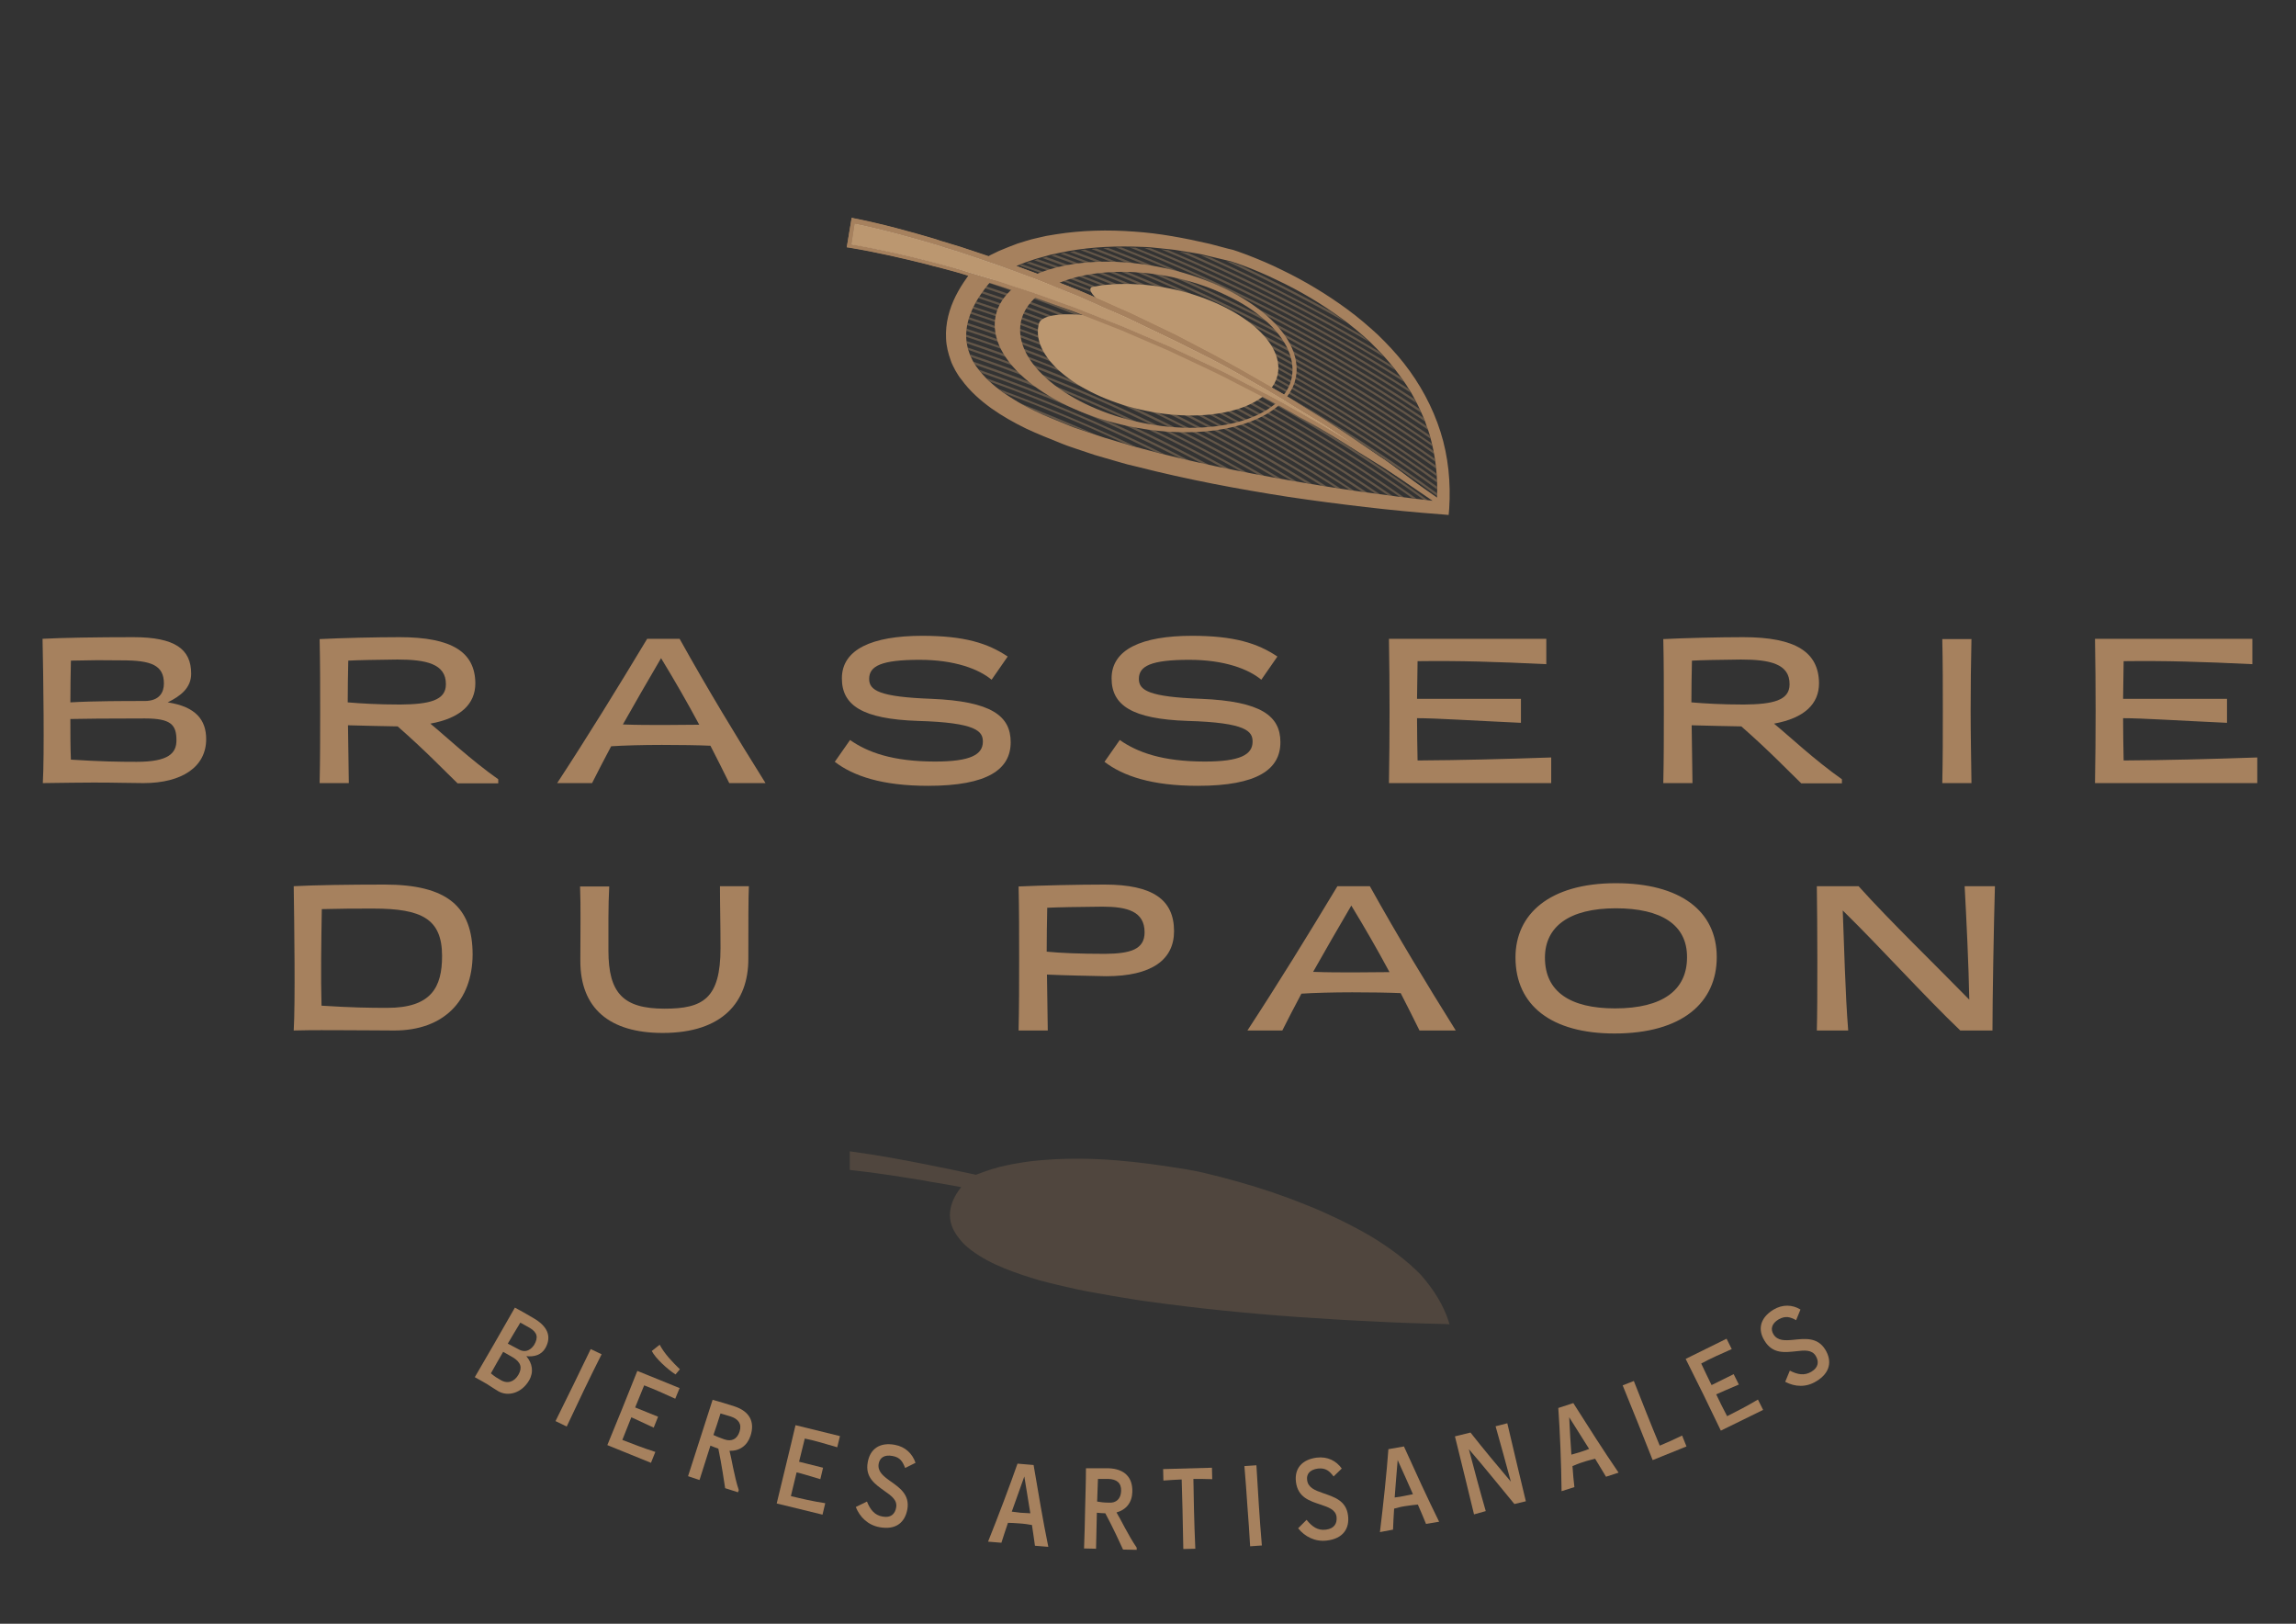 <?xml version="1.0" encoding="utf-8"?>
<!-- Generator: Adobe Illustrator 25.1.0, SVG Export Plug-In . SVG Version: 6.00 Build 0)  -->
<svg version="1.1" xmlns="http://www.w3.org/2000/svg" xmlns:xlink="http://www.w3.org/1999/xlink" x="0px" y="0px"
	 viewBox="0 0 841.9 595.3" style="enable-background:new 0 0 841.9 595.3;" xml:space="preserve">
<rect x="0" y="0" width="841.9" height="595.3" fill="#333333" stroke="none"/>
<style type="text/css">
	.st0{display:none;}
	.st1{fill:#A6815E;}
	.st2{fill:#BB9770;}
	.st3{opacity:0.353;fill:#BB9770;}
	.st4{fill:#FFEACE;}
	.st5{opacity:0.251;}
</style>
<g id="Marges" class="st0">
</g>
<g id="Bières_artisanales">
	<g>
		<path class="st1" d="M188.8,479.4c1.9,1,4.2,2.3,6.9,3.9c5,2.9,6.7,6.6,4.3,10.9c-1.5,2.6-4.1,3.3-7,3c2.2,2.6,2.8,5.8,1,8.9
			c-2.7,4.6-7.6,6-11.2,4c-1.2-0.7-2.4-1.5-4.1-2.6c-1.3-0.8-2.8-1.6-4.6-2.6C177,500,185,486.1,188.8,479.4z M190.1,504
			c1.5-2.6,0.9-4.6-2.1-6.4c-1.2-0.7-2.5-1.4-3.5-2c-1.7,2.9-3.2,5.6-4.5,7.9c1.7,1.4,2.1,1.6,3.5,2.4
			C186.1,507.5,188.6,506.6,190.1,504z M190.8,484.9c-1.5,2.5-3.1,5.1-4.6,7.7c1.3,0.7,2.9,1.5,3.8,2c3,1.8,5-0.2,5.9-1.6
			c1.5-2.6,1.2-4.5-1.7-6.2C192.7,486,192,485.6,190.8,484.9z"/>
		<path class="st1" d="M203.7,521c2.2-4.4,4.3-8.8,6.5-13.2c2.1-4.4,4.3-8.8,6.4-13.2l4,1.9c-2.2,4.4-4.4,8.8-6.5,13.2
			c-2.1,4.4-4.2,8.8-6.3,13.3L203.7,521z"/>
		<path class="st1" d="M233.7,502.6l15.5,6.3l-1.6,3.9c-4.4-2-7.7-3.5-11.4-4.9c-1.1,2.7-2.2,5.4-3.3,8.1l8.4,3.4l-1.6,4
			c-3.9-1.8-6.5-3-8.2-3.8c-1.1,2.8-2.2,5.5-3.3,8.3c3.9,1.5,7.7,3,12.1,4.4l-1.6,4l-16-6.5C226.4,520.8,230.1,511.7,233.7,502.6z
			 M239,495.3l2.9-2.3c1.7,3.3,4.9,6.6,7.4,9l-1.6,1.9C244.6,501.9,240.3,497.9,239,495.3z"/>
		<path class="st1" d="M263.4,531.1c-0.8-0.3-2-0.7-2.9-1.1c-1.4,4.2-2.6,8.4-4,12.6l-4.2-1.4c1.5-4.7,3-9.3,4.5-14
			c1.5-4.7,3-9.4,4.5-14c2.2,0.6,5.6,1.6,8,2.4c5.5,1.8,7.6,5.6,5.9,10.8c-1.2,3.6-4,5.6-7.7,5.5c0.7,2.5,1.7,9.3,3.4,14.4l-0.3,0.8
			l-4.7-1.5C265.4,542.6,264.7,537.3,263.4,531.1z M271.2,524.8c0.9-2.8-0.5-4.6-3.3-5.5c-1.6-0.5-2.7-0.8-3.7-1.1
			c-0.8,2.6-1.7,5.3-2.6,7.9c1,0.5,2.3,1,4,1.6C268.2,528.6,270.3,527.7,271.2,524.8z"/>
		<path class="st1" d="M291.7,522.5l16.3,4l-1,4.1c-4.7-1.4-8.1-2.4-11.9-3.2c-0.7,2.8-1.4,5.6-2.1,8.5l8.8,2.2l-1,4.2
			c-4.1-1.2-6.8-2.1-8.7-2.5c-0.7,2.9-1.4,5.8-2.1,8.7c4.1,1,8,1.9,12.6,2.6l-1,4.2l-16.8-4.1C287.1,541.5,289.5,532,291.7,522.5z"
			/>
		<path class="st1" d="M317.9,550.5c1.2,3,2.8,5,5.7,5.5c3.1,0.6,4.6-1,5-3.3c0.5-2.7-1.7-4.3-4.3-6.1c-3.3-2.4-7.2-4.9-6.1-10.6
			c0.9-4.9,4.5-7.3,9.9-6.3c3.9,0.7,6.5,3.3,7.6,6.6l-3.8,1.9c-0.9-2.3-1.8-3.9-4.6-4.4c-3.1-0.6-4.7,0.7-5.1,2.8
			c-0.5,2.8,1.6,4.5,4.1,6.3c3.4,2.4,7.4,5,6.4,10.5c-0.9,4.8-4.2,7.6-10.2,6.5c-4.3-0.8-7.2-3.7-8.7-7.4L317.9,550.5z"/>
		<path class="st1" d="M379,537.1c1.8,10.5,3.4,20.3,5.4,30l-4.9-0.4c-0.4-2.6-0.7-5.2-1.1-7.6c-1.1-0.2-2.9-0.5-4.8-0.6
			c-1.4-0.1-2.9-0.2-4-0.2c-0.9,2.6-1.7,5.1-2.4,7.3l-4.9-0.4c3.7-9.2,8-20.6,10.8-28.6L379,537.1z M377.8,554.8
			c-0.7-4.4-1.4-8.8-2.2-13.5c-1.6,4.5-3.2,8.9-4.6,12.9c1.1,0.1,2.2,0.3,3.2,0.4C375.4,554.7,376.6,554.7,377.8,554.8z"/>
		<path class="st1" d="M405.3,554.8c-0.9,0-2.1-0.1-3.1-0.2c-0.1,4.4-0.2,8.8-0.3,13.2l-4.4-0.1c0.2-4.9,0.3-9.8,0.4-14.7
			c0.1-4.9,0.3-9.8,0.3-14.7c2.3,0,5.9,0,8.3,0c5.8,0.2,8.9,3.3,8.7,8.7c-0.1,3.8-2.2,6.5-5.8,7.5c1.4,2.2,4.3,8.4,7.4,12.9l0,0.8
			l-5-0.1C410.5,565.3,408.3,560.4,405.3,554.8z M411.1,546.6c0.1-3-1.7-4.3-4.7-4.4c-1.6,0-2.9,0-3.8,0c-0.1,2.8-0.2,5.5-0.3,8.3
			c1.1,0.2,2.5,0.4,4.3,0.4C409.2,551.1,411,549.6,411.1,546.6z"/>
		<path class="st1" d="M438.3,567.8l-4.4,0.1c-0.1-4.9-0.2-9.8-0.3-14.7c-0.1-3.6-0.2-7.2-0.3-10.8c-2.1,0.1-4.1,0.2-6.7,0.4
			l-0.1-4.2l17.9-0.5l0.1,4.2c-2.7-0.1-4.7-0.1-6.9-0.1c0.1,3.6,0.1,7.2,0.2,10.8C437.9,558.1,438.1,562.9,438.3,567.8z"/>
		<path class="st1" d="M458.4,566.9c-0.3-4.9-0.6-9.8-1-14.7c-0.3-4.9-0.7-9.8-1.1-14.7l4.4-0.3c0.3,4.9,0.6,9.8,0.9,14.7
			s0.7,9.8,1.1,14.7L458.4,566.9z"/>
		<path class="st1" d="M479.1,557.2c2,2.5,4.1,4,7.1,3.6c3.1-0.4,4.1-2.3,3.9-4.6c-0.3-2.7-2.9-3.6-5.9-4.6c-3.9-1.3-8.3-2.6-9-8.3
			c-0.6-4.9,2.2-8.2,7.6-8.9c4-0.5,7.2,1.2,9.2,4l-3,2.9c-1.5-2-2.9-3.2-5.7-2.9c-3.1,0.4-4.3,2.1-4,4.2c0.3,2.8,2.9,3.8,5.8,4.8
			c3.9,1.4,8.5,2.6,9.2,8.2c0.6,4.8-1.8,8.5-7.8,9.2c-4.3,0.5-8-1.4-10.5-4.5L479.1,557.2z"/>
		<path class="st1" d="M514.8,530.3c4.4,9.7,8.5,18.7,12.9,27.6l-4.8,0.8c-1-2.5-2-4.8-3-7.1c-1.1,0.1-2.9,0.3-4.8,0.6
			c-1.4,0.2-2.8,0.6-3.9,0.9c-0.2,2.8-0.3,5.3-0.4,7.7l-4.8,0.9c1.2-9.9,2.5-21.9,3.1-30.4L514.8,530.3z M518.1,547.8
			c-1.8-4.1-3.6-8.1-5.6-12.5c-0.4,4.8-0.8,9.4-1.1,13.7c1.1-0.1,2.2-0.3,3.2-0.5C515.8,548.3,517,548,518.1,547.8z"/>
		<path class="st1" d="M540.5,555.2c-1.3-5.5-5.3-21.7-7-28.6l5.7-1.4c4.7,6,10,12.3,14.8,18c-1.7-6.4-4.1-15-5.6-20.3l4.3-1.1
			c1.7,7.4,5.3,22.3,6.8,28.6l-4.2,1c-5-6-11.3-13.9-16.7-20.1c1.7,6.5,4.2,15.8,6.2,22.7L540.5,555.2z"/>
		<path class="st1" d="M576.9,514.4c5.7,9,11,17.3,16.6,25.5l-4.6,1.5c-1.4-2.3-2.7-4.5-4-6.6c-1.1,0.3-2.9,0.7-4.6,1.3
			c-1.4,0.4-2.7,1-3.7,1.4c0.2,2.8,0.4,5.3,0.7,7.7l-4.7,1.5c-0.1-9.9-0.6-22.1-1.2-30.5L576.9,514.4z M582.7,531.2
			c-2.4-3.8-4.7-7.5-7.3-11.6c0.2,4.8,0.5,9.4,0.8,13.7c1.1-0.3,2.1-0.6,3.1-0.9C580.4,532.1,581.6,531.6,582.7,531.2z"/>
		<path class="st1" d="M595,507.9l4.1-1.6c3.1,7.9,6.2,15.8,9.5,23.7c2.7-1.1,5.3-2.3,8.2-3.7l1.6,4l-12.4,5
			C602.4,526.1,598.7,517,595,507.9z"/>
		<path class="st1" d="M618.1,498.2l15-7.4l1.9,3.8c-4.5,2-7.7,3.4-11.2,5.3c1.2,2.6,2.5,5.2,3.8,7.9l8.1-4l1.9,3.8
			c-3.9,1.7-6.6,2.8-8.3,3.6c1.3,2.7,2.6,5.4,4,8c3.8-1.9,7.3-3.7,11.3-6.1l1.9,3.8l-15.5,7.6C626.8,515.7,622.5,506.9,618.1,498.2z
			"/>
		<path class="st1" d="M656.3,502.5c2.9,1.5,5.4,1.9,7.9,0.4c2.7-1.6,2.8-3.8,1.6-5.8c-1.4-2.3-4.1-2.1-7.2-1.7
			c-4.1,0.4-8.6,1.1-11.6-3.9c-2.6-4.2-1.5-8.4,3.2-11.3c3.4-2.1,7.1-1.9,10-0.1l-1.6,3.9c-2.2-1.2-3.9-1.7-6.4-0.3
			c-2.7,1.6-3,3.7-1.9,5.5c1.5,2.4,4.2,2.3,7.3,2c4.1-0.4,8.8-1.1,11.7,3.6c2.5,4.1,1.9,8.5-3.3,11.6c-3.7,2.3-7.8,2.1-11.4,0.2
			L656.3,502.5z"/>
	</g>
</g>
<g id="Nom">
	<g>
		<path class="st1" d="M15.6,234.2c7.2-0.4,20.2-0.6,33.3-0.6c15.3,0,21.2,4.4,21.2,13.4c0,5.2-3.9,8.2-8.6,10.5
			c10.4,1.6,14.1,6.5,14.1,13.5c0,10.1-8.8,16.1-23,16.1c-5,0-9.8-0.2-18.2-0.2c-4.6,0-10.7,0.1-18.7,0.2
			C16.3,276.9,15.9,248.1,15.6,234.2z M26,242.2c-0.1,5-0.2,10.2-0.2,15.3c8.6-0.5,20.1-0.5,27.2-0.5c5.6,0,7.1-3.3,7.1-6.4
			c0-6.7-4.6-8.5-15.2-8.5C37,242,34.4,242,26,242.2z M64.7,271.4c0-5.7-2-8-11.6-8c-15.4,0-21.6,0.1-27.3,0.2
			c0,5.3,0,10.4,0.2,14.9c11.1,0.7,17.4,0.8,24.1,0.8C61.9,279.3,64.7,276.1,64.7,271.4z"/>
		<path class="st1" d="M127.6,265.9c0.1,7.1,0.2,14.1,0.3,21.2h-10.7c0.2-8.8,0.2-17.6,0.2-26.4c0-8.8,0-17.7-0.2-26.4h0.1
			c7.7-0.4,20.6-0.7,29.2-0.7c19.3,0,27.7,5.5,27.8,16.9c0,7.6-5.4,12.8-16.5,14.8c5.5,4.5,14.7,13.2,24.9,20.4v1.5h-14.9
			c-4.9-4.7-11.5-11.7-22-20.9h-0.5C141.5,266.2,132.9,266.1,127.6,265.9z M163.5,250.9c0.1-7.6-7.4-9.1-17.8-9.1
			c-8.5,0.1-14,0.2-18,0.4c-0.1,5.1-0.2,10.3-0.2,15.3c4.7,0.4,11,0.8,19.3,0.8C157.4,258.2,163.5,256.8,163.5,250.9z"/>
		<path class="st1" d="M249.2,234.2c10.3,18.5,20.8,35.8,31.5,52.9h-13.3c-2.3-4.7-4.6-9.2-6.9-13.7c-4.4-0.2-11-0.3-17.8-0.3
			c-7,0-14.1,0.2-18.6,0.5c-2.6,4.8-4.9,9.4-7,13.5h-12.8c11.2-17.1,22.1-34.8,33-52.9H249.2z M256.4,265.7c-4.4-8.2-9-16.2-14-24.4
			c-5,8.5-9.7,16.7-14,24.3c5.1,0.2,10.1,0.2,15.1,0.2C247.8,265.8,252.1,265.7,256.4,265.7z"/>
		<path class="st1" d="M311.7,271.3c6.4,4.5,15.6,7.9,31.2,7.9c12.9,0,17.5-2.5,17.5-7.3c0-3.7-2.1-7-23.9-7.6
			c-20.3-0.7-27.8-5.7-27.8-15.6c0-10.6,11-15.6,29.5-15.6c15.4,0,24,2.7,31.3,7.6l-5.9,8.5c-4.7-3.9-13.5-7.3-26.4-7.3
			c-14.1,0-18.5,2.3-18.5,7c0,4.2,3.7,6.6,22.8,7.3c22.1,0.9,29.1,6.3,29.1,15.9c0,9.9-8.3,16-30.3,16c-16.9,0-27.4-3.6-34.2-8.8
			L311.7,271.3z"/>
		<path class="st1" d="M410.6,271.3c6.4,4.5,15.6,7.9,31.2,7.9c12.9,0,17.5-2.5,17.5-7.3c0-3.7-2.1-7-23.9-7.6
			c-20.3-0.7-27.8-5.7-27.8-15.6c0-10.6,11-15.6,29.5-15.6c15.4,0,24,2.7,31.3,7.6l-5.9,8.5c-4.7-3.9-13.5-7.3-26.4-7.3
			c-14.1,0-18.5,2.3-18.5,7c0,4.2,3.7,6.6,22.8,7.3c22.1,0.9,29.1,6.3,29.1,15.9c0,9.9-8.3,16-30.3,16c-16.9,0-27.4-3.6-34.2-8.8
			L410.6,271.3z"/>
		<path class="st1" d="M509.3,234.2H567v9.3c-18.5-0.9-32-1.3-47.2-1.1c-0.1,4.6-0.1,9.1-0.2,13.8h38.1v8.8
			c-17.4-0.8-31.1-1.7-38.1-1.7c0,5.1,0.1,10.4,0.2,15.5c16.1-0.1,31.3-0.5,49-1.1v9.4h-59.5C509.6,269.5,509.6,251.8,509.3,234.2z"
			/>
		<path class="st1" d="M620.3,265.9c0.1,7.1,0.2,14.1,0.3,21.2h-10.7c0.2-8.8,0.2-17.6,0.2-26.4c0-8.8,0-17.7-0.2-26.4h0.1
			c7.7-0.4,20.6-0.7,29.2-0.7c19.3,0,27.7,5.5,27.8,16.9c0,7.6-5.4,12.8-16.5,14.8c5.5,4.5,14.7,13.2,24.9,20.4v1.5h-14.9
			c-4.9-4.7-11.5-11.7-22-20.9h-0.5C634.3,266.2,625.6,266.1,620.3,265.9z M656.2,250.9c0.1-7.6-7.4-9.1-17.8-9.1
			c-8.5,0.1-14,0.2-18,0.4c-0.1,5.1-0.2,10.3-0.2,15.3c4.7,0.4,11,0.8,19.3,0.8C650.1,258.2,656.2,256.8,656.2,250.9z"/>
		<path class="st1" d="M712.2,287.1c0.2-8.8,0.2-17.6,0.2-26.4c0-8.8,0-17.7-0.2-26.4h10.7c-0.2,8.8-0.3,17.6-0.3,26.4
			c0,8.8,0.2,17.6,0.3,26.4H712.2z"/>
		<path class="st1" d="M768.2,234.2h57.7v9.3c-18.5-0.9-32-1.3-47.2-1.1c-0.1,4.6-0.1,9.1-0.2,13.8h38.1v8.8
			c-17.4-0.8-31.1-1.7-38.1-1.7c0,5.1,0.1,10.4,0.2,15.5c16.1-0.1,31.3-0.5,49-1.1v9.4h-59.5C768.5,269.5,768.5,251.8,768.2,234.2z"
			/>
		<path class="st1" d="M144.6,377.8c-4.6,0-10.3-0.1-18.1-0.1c-5.3,0-11.4-0.1-18.8,0.1c0.6-10.2,0.2-39,0-52.9
			c7.2-0.4,20.2-0.6,33.3-0.6c23,0,32.3,8.1,32.3,25.7C173.2,366.9,162.7,377.8,144.6,377.8z M136.9,333.1c-7.9,0-10.5,0-18.9,0.2
			c-0.2,12.1-0.4,25.2-0.1,35.4c11.1,0.7,17.4,0.8,24.1,0.8c16.2,0,20.1-7.6,20.1-19C162.1,336.9,154.7,333.1,136.9,333.1z"/>
		<path class="st1" d="M223.4,324.9c-0.4,7.1-0.3,16-0.3,23.6c0,15.6,5.4,21.3,20.6,21.3c14,0,20.5-3.6,20.5-22.2
			c0-8.8-0.2-15.1-0.2-22.7h10.6c-0.2,4.5-0.2,12.9-0.2,26.7c0,15.7-9.4,27.1-31.4,27.1c-19.5,0-30.2-9-30.2-26.4
			c0-12.5,0.2-19.2-0.1-27.3H223.4z"/>
		<path class="st1" d="M383.9,357.3c0.1,6.8,0.2,13.6,0.3,20.5h-10.7c0.2-8.8,0.2-17.6,0.2-26.4c0-8.8,0-17.7-0.2-26.4
			c8.3-0.4,22.2-0.7,31.5-0.7c17.8,0,25.5,5.6,25.5,17.1c0,10.4-8.1,16.5-24.9,16.5C400.9,357.8,390.2,357.6,383.9,357.3z
			 M419.7,341.8c0-7.7-6.4-9.4-15.5-9.4c-9.6,0.1-15.7,0.2-20.2,0.4c-0.1,5.4-0.2,10.7-0.2,16.1c5.2,0.5,12.2,0.8,21.5,0.8
			C414.5,349.6,419.7,348.1,419.7,341.8z"/>
		<path class="st1" d="M502.3,324.9c10.3,18.5,20.8,35.8,31.5,52.9h-13.3c-2.3-4.7-4.6-9.2-6.9-13.7c-4.4-0.2-11-0.3-17.8-0.3
			c-7,0-14.1,0.2-18.6,0.5c-2.6,4.8-4.9,9.4-7,13.5h-12.8c11.2-17.1,22.1-34.8,33-52.9H502.3z M509.5,356.4c-4.4-8.2-9-16.2-14-24.4
			c-5,8.5-9.7,16.7-14,24.3c5.1,0.2,10.1,0.2,15.1,0.2C500.8,356.5,505.1,356.4,509.5,356.4z"/>
		<path class="st1" d="M592,378.9c-23,0-36.3-10.2-36.3-27.9c0-15.8,12.4-27.2,36.8-27.2c23.5,0,37,10.1,37,27.1
			C629.5,367.5,616.9,378.9,592,378.9z M592.5,333c-17.2,0-26,6.8-26,18.1c0,12.5,9.3,18.6,25.7,18.6c17.6,0,26.4-6.8,26.4-18.7
			C618.7,339,609.1,333,592.5,333z"/>
		<path class="st1" d="M666.2,377.8c0.3-10.1,0.2-40.2,0-52.9h15.3c11.8,13.1,28.2,28.9,40.6,41.6c-0.2-12.2-1.1-30.5-1.7-41.6h11.1
			c-0.4,13.7-0.9,41.3-0.9,52.9h-11.8c-13.1-12.5-29.3-30.5-43.1-44c0.5,12.2,0.9,30.5,2,44H666.2z"/>
	</g>
</g>
<g id="Plume_et_ombre">
	<g>
		<g>
			<path class="st2" d="M367.4,100.2c-0.3,0.1-0.5,0.3-0.8,0.4l-0.2,0.1c40.6,13.7,99.3,38.8,159.7,83c0.2,0,0.4,0,0.6,0.1
				c0-0.2,0-0.4,0-0.5C466.6,139.1,408.1,113.9,367.4,100.2L367.4,100.2z"/>
			<path class="st3" d="M369.7,99l-0.2,0.1c-0.3,0.1-0.5,0.2-0.8,0.4c40.4,13.7,98.4,38.7,158.2,82.3c0-0.3,0-0.6,0-1
				C467.6,137.6,410.1,112.8,369.7,99L369.7,99z"/>
			<path class="st3" d="M372.2,97.9c-0.4,0.1-0.7,0.3-1.1,0.5c40.1,13.7,97.1,38.3,155.8,81c0-0.3,0-0.6,0-1
				C468.7,136.2,412.2,111.7,372.2,97.9L372.2,97.9z"/>
			<path class="st3" d="M374.8,96.9l-1.1,0.4c39.7,13.6,95.6,38,153.2,79.6c0-0.3,0-0.7,0-1C469.8,134.8,414.4,110.6,374.8,96.9
				L374.8,96.9z"/>
			<path class="st3" d="M377.6,96c-0.4,0.1-0.8,0.3-1.3,0.4c39.3,13.6,93.9,37.5,150.4,78.1c0-0.3,0-0.7-0.1-1
				C470.8,133.4,416.8,109.6,377.6,96L377.6,96z"/>
			<path class="st3" d="M380.5,95c-0.4,0.1-0.8,0.3-1.3,0.4c38.8,13.5,92.1,37,147.4,76.4c0-0.4-0.1-0.7-0.1-1.1
				C471.8,132,419.1,108.6,380.5,95L380.5,95z"/>
			<path class="st3" d="M383.6,94.2l-1.4,0.4c38.2,13.5,90.2,36.5,144,74.6c0-0.4-0.1-0.7-0.2-1.1
				C472.9,130.6,421.7,107.7,383.6,94.2L383.6,94.2z"/>
			<path class="st3" d="M386.9,93.4l-1.5,0.3c37.7,13.4,88,36,140.4,72.7c-0.1-0.4-0.1-0.7-0.2-1.1
				C474,129.2,424.3,106.8,386.9,93.4L386.9,93.4z"/>
			<path class="st3" d="M390.3,92.7c-0.5,0.1-1,0.2-1.5,0.3c36.9,13.3,85.7,35.4,136.4,70.6c-0.1-0.4-0.2-0.8-0.3-1.1
				C475,127.8,427,106,390.3,92.7L390.3,92.7z"/>
			<path class="st3" d="M393.9,92.1c-0.5,0.1-1,0.2-1.6,0.3c36.2,13.2,83.2,34.6,132.2,68.4c-0.1-0.4-0.2-0.8-0.3-1.2
				C476,126.4,429.8,105.3,393.9,92.1L393.9,92.1z"/>
			<path class="st3" d="M397.8,91.5c-0.5,0.1-1.1,0.1-1.6,0.2c35.2,13.1,80.4,33.8,127.5,65.9c-0.2-0.4-0.3-0.8-0.5-1.3
				C477,125,432.7,104.6,397.8,91.5L397.8,91.5z"/>
			<path class="st3" d="M402,91.1c-0.6,0-1.2,0.1-1.8,0.2c34.2,12.9,77.3,32.9,122.3,63.2c-0.1-0.4-0.3-0.9-0.5-1.3
				C477.9,123.6,435.8,104,402,91.1L402,91.1z"/>
			<path class="st3" d="M406.4,90.9c-0.6,0-1.3,0.1-1.9,0.1c33,12.6,73.9,31.8,116.6,60.3c-0.2-0.5-0.4-0.9-0.6-1.4
				C478.8,122.2,438.9,103.4,406.4,90.9L406.4,90.9z"/>
			<path class="st3" d="M411.2,90.7c-0.7,0-1.4,0-2.1,0c31.6,12.3,70,30.6,110.2,57c-0.1-0.3-0.3-0.5-0.4-0.7
				c-0.1-0.3-0.3-0.5-0.4-0.8C479.6,120.8,442.2,103,411.2,90.7L411.2,90.7z"/>
			<path class="st3" d="M414.2,90.7c30,11.9,65.7,29.1,103.1,53.3c-0.3-0.5-0.6-1-0.9-1.5c-36.2-23.3-70.7-40-100-51.7
				c-0.3,0-0.7,0-1,0C415,90.8,414.6,90.7,414.2,90.7L414.2,90.7z"/>
			<path class="st3" d="M419.6,90.9c28.1,11.4,60.9,27.3,95.2,49.1c-0.4-0.6-0.8-1.1-1.2-1.7c-33-20.8-64.5-36.2-91.7-47.3
				C421.2,91,420.4,90.9,419.6,90.9L419.6,90.9z"/>
			<path class="st3" d="M425.7,91.4c25.7,10.7,55.1,25.1,85.9,44.3c-0.5-0.6-1-1.2-1.5-1.8c-29.2-18-57.1-31.8-81.7-42.2L425.7,91.4
				L425.7,91.4z"/>
			<path class="st3" d="M432.4,92.2c22.9,9.8,48.4,22.5,75.1,38.7c-0.6-0.7-1.3-1.4-2-2.1c-24.7-14.9-48.5-26.8-69.9-36.1
				C434.5,92.6,433.5,92.4,432.4,92.2L432.4,92.2z"/>
			<path class="st3" d="M440.1,93.5c19.2,8.5,40.2,19,62,31.9c-1-0.9-2-1.8-3-2.6c-19.3-11.2-37.9-20.6-55.1-28.4l-1.5-0.4
				C441.8,93.8,441,93.7,440.1,93.5L440.1,93.5z"/>
			<path class="st3" d="M449.6,95.7c13.9,6.4,28.7,13.9,44,22.5c-0.5-0.4-1.1-0.8-1.7-1.3c-1.3-0.9-2.5-1.8-3.8-2.7
				c-11.3-6.2-22.3-11.8-32.9-16.8c-0.9-0.3-1.8-0.6-2.7-1c-0.6-0.2-1-0.4-1.6-0.5L449.6,95.7L449.6,95.7z"/>
			<path class="st3" d="M364.9,101.6l-0.3,0.2l-0.3,0.1l0,0l-0.2,0.2C404.1,115.5,462,140,522,183.2c0.5,0.1,1.1,0.1,1.6,0.2
				C463.4,139.8,405.1,115,364.9,101.6L364.9,101.6z"/>
			<path class="st3" d="M363.2,103.2l-0.5,0.6c39.2,13,96,36.9,155.1,78.8c0.5,0.1,1.1,0.1,1.6,0.2
				C459.9,140.5,402.7,116.4,363.2,103.2L363.2,103.2z"/>
			<path class="st3" d="M361.7,105c-0.2,0.2-0.3,0.4-0.5,0.7c38.4,12.7,94,35.9,152.1,76.5c0.5,0.1,1.1,0.1,1.6,0.2
				C456.5,141.3,400.5,117.8,361.7,105L361.7,105z"/>
			<path class="st3" d="M360.4,106.8c-0.2,0.2-0.3,0.4-0.5,0.7c37.6,12.4,91.9,34.9,149,74.1c0.6,0.1,1.1,0.1,1.7,0.2
				C453.1,142.1,398.3,119.3,360.4,106.8L360.4,106.8z"/>
			<path class="st3" d="M359.1,108.6c-0.2,0.2-0.3,0.5-0.4,0.7c36.8,12.1,89.7,33.9,145.6,71.7c0.6,0.1,1.2,0.2,1.7,0.2
				C449.7,142.9,396.3,120.8,359.1,108.6L359.1,108.6z"/>
			<path class="st3" d="M358,110.5c-0.1,0.2-0.3,0.5-0.4,0.7c35.9,11.8,87.4,32.9,142,69.2c0.6,0.1,1.2,0.2,1.8,0.2
				C446.3,143.8,394.3,122.4,358,110.5L358,110.5z"/>
			<path class="st3" d="M357,112.4c-0.1,0.2-0.2,0.5-0.3,0.7c35,11.5,84.9,31.8,138.1,66.5c0.6,0.1,1.2,0.2,1.8,0.3
				C442.9,144.6,392.4,124,357,112.4L357,112.4z"/>
			<path class="st3" d="M356.1,114.3c-0.1,0.2-0.2,0.5-0.3,0.7c34.1,11.1,82.3,30.7,133.9,63.8c0.6,0.1,1.3,0.2,1.9,0.3
				C439.4,145.5,390.6,125.6,356.1,114.3L356.1,114.3z"/>
			<path class="st3" d="M355.4,116.3c-0.1,0.3-0.2,0.5-0.2,0.8c33.1,10.8,79.5,29.6,129.4,61c0.7,0.1,1.3,0.2,2,0.3
				C436,146.4,388.9,127.3,355.4,116.3L355.4,116.3z"/>
			<path class="st3" d="M354.8,118.4c-0.1,0.2-0.1,0.5-0.2,0.8c32.1,10.5,76.5,28.5,124.5,58c0.7,0.1,1.4,0.2,2.1,0.3
				C432.5,147.3,387.3,129.1,354.8,118.4L354.8,118.4z"/>
			<path class="st3" d="M354.4,120.5c0,0.3-0.1,0.5-0.1,0.8c31,10.2,73.3,27.3,119.2,54.9c0.7,0.1,1.4,0.3,2.1,0.4
				C429,148.2,385.9,130.8,354.4,120.5L354.4,120.5z"/>
			<path class="st3" d="M354.3,122.7c0,0.3,0,0.5,0,0.8c29.8,9.8,69.9,26,113.4,51.7c0.7,0.1,1.5,0.3,2.2,0.4
				C425.5,149.2,384.5,132.7,354.3,122.7L354.3,122.7z"/>
			<path class="st3" d="M354.4,125c0,0.3,0.1,0.6,0.1,0.9c28.4,9.5,66.1,24.6,107.1,48.3c0.8,0.2,1.5,0.3,2.3,0.4
				C422,150.1,383.4,134.6,354.4,125L354.4,125z"/>
			<path class="st3" d="M354.8,127.4c0.1,0.3,0.2,0.6,0.3,0.9c27,9.1,62,23.2,100.2,44.7c0.8,0.2,1.6,0.3,2.4,0.5
				C418.4,151.1,382.4,136.6,354.8,127.4L354.8,127.4z"/>
			<path class="st3" d="M355.7,129.9c0.1,0.3,0.2,0.7,0.4,1c25.3,8.6,57.3,21.5,92.4,40.7c0.9,0.2,1.8,0.4,2.6,0.5
				C414.8,152.1,381.6,138.7,355.7,129.9L355.7,129.9z"/>
			<path class="st3" d="M356.9,132.6c0.2,0.3,0.4,0.7,0.6,1.1c23.3,8,52.1,19.7,83.5,36.4c0.9,0.2,1.8,0.4,2.8,0.6
				C411.1,153,381,140.8,356.9,132.6L356.9,132.6z"/>
			<path class="st3" d="M358.9,135.5c0.3,0.4,0.6,0.8,1,1.2c20.9,7.3,45.8,17.5,73,31.4c1,0.3,2.1,0.5,3.1,0.7
				C407.2,153.8,380.7,143.1,358.9,135.5L358.9,135.5z"/>
			<path class="st3" d="M361.8,138.7c0.5,0.5,0.9,0.9,1.4,1.3c17.7,6.4,38.2,14.8,60.4,25.7c1.2,0.3,2.4,0.6,3.6,0.9
				C403,154.6,380.8,145.5,361.8,138.7L361.8,138.7z"/>
			<path class="st3" d="M366.2,142.6c0.5,0.4,1,0.7,1.5,1.1c0.3,0.2,0.5,0.4,0.8,0.5c13.3,5,28,11,43.6,18.3
				c1.5,0.5,3.1,0.9,4.7,1.4C398.4,155.2,381.4,148.2,366.2,142.6L366.2,142.6z"/>
			<path class="st3" d="M374.4,148c1.6,0.9,3.2,1.8,4.9,2.6c0.8,0.4,1.6,0.8,2.4,1.1c3.3,1.3,6.8,2.8,10.3,4.2l0.1,0
				c2.1,0.9,4.3,1.5,6.4,2.3c1.1,0.4,2.3,0.8,3.4,1.2C392.3,155.2,383.1,151.4,374.4,148L374.4,148z"/>
			<path class="st1" d="M475.4,134c-1.3-16.8-27.2-33.5-57.7-37.3c-30.5-3.8-54.2,6.9-52.9,23.7c1.3,16.8,27.2,33.5,57.7,37.3
				C453,161.5,476.7,150.9,475.4,134z M426.1,156.2c-27.5-3.4-50.8-18.6-52-34c-1.2-15.4,20.2-25.2,47.8-21.9s50.8,18.6,52,34
				C475.1,149.7,453.7,159.5,426.1,156.2z"/>
			<path class="st2" d="M426.8,151.7c-24.3-3.1-45-16.1-46.2-29c-0.1-1.6,0-3.1,0.5-4.5c2.6-4.9,23.4-3.7,39,3.2
				c-14.6-7.3-23-15.3-19.5-16.2h0c0.9-0.2,1.8-0.3,2.7-0.5c5.7-0.8,12.3-0.8,19.2,0c24.3,3.1,45,16.1,46.2,29
				C469.9,146.7,451.1,154.7,426.8,151.7z"/>
			<path class="st1" d="M518,176.2c-1.2-0.9-2.4-1.8-3.6-2.7c-2.8-2.1-5.7-4.3-8.7-6.2c-2-1.4-4-2.7-6-4.1
				c-6.2-4.2-12.7-8.6-19.2-12.5c-1.5-0.9-3-1.9-4.5-2.8c-2.7-1.7-5.5-3.5-8.4-5.1l-13.1-7.5c-3.5-2-7.1-3.9-10.6-5.8l-12.8-6.7
				l-17.1-8.2c-3-1.3-6-2.6-9-4c-1.6-0.7-3.3-1.4-4.9-2.2c-3.1-1.4-6.3-2.7-9.4-3.9c-1.6-0.6-3.1-1.2-4.7-1.9
				c-4.3-1.8-8.8-3.4-13.1-5l-1.1-0.4c-4.8-1.8-9.7-3.5-14.4-5c-3.4-1.2-7-2.3-10.4-3.3c-1.4-0.4-2.8-0.8-4.1-1.3
				c-9.2-2.7-19.1-5.5-29.8-7.6l-0.8-0.2l-1.8,10.8l0.8,0.1c10.4,1.7,20.9,4.2,28.9,6.2c1.4,0.4,2.8,0.8,4.2,1.1
				c3.4,0.9,6.9,1.8,10.3,2.9c4.7,1.4,9.5,2.8,14.2,4.4l1.1,0.4c4.3,1.4,8.8,2.8,13.1,4.4c1.6,0.6,3.1,1.1,4.7,1.7
				c3.1,1.1,6.3,2.2,9.4,3.5l14,5.5l17.2,7.4l13,6.1c3.5,1.7,7.2,3.4,10.7,5.3l13.4,6.9c2.8,1.5,5.7,3.1,8.5,4.7
				c1.5,0.9,3.1,1.8,4.7,2.6c6.7,3.6,13.2,7.7,19.5,11.7c2.1,1.3,4.2,2.6,6.3,3.9c3,1.8,5.9,3.8,8.8,5.8c1.3,0.9,2.5,1.7,3.8,2.5
				l12.5,8.5l0.9-1.3L518,176.2z M479.2,152.8c-1.5-0.9-3.1-1.8-4.6-2.6c-2.8-1.6-5.6-3.2-8.5-4.7l-13.3-6.9
				c-3.5-1.9-7.2-3.6-10.8-5.3l-13-6.1l-17.3-7.4l-14-5.5c-3.1-1.3-6.3-2.4-9.4-3.5c-1.6-0.6-3.1-1.1-4.7-1.7
				c-4.3-1.6-8.8-3-13.1-4.4l-1.1-0.4c-4.7-1.6-9.6-3-14.3-4.4c-3.4-1.1-6.9-2-10.3-2.9c-1.4-0.4-2.8-0.7-4.2-1.1
				c-7.8-2-18.1-4.4-28.3-6.1l1.2-7.7c10.3,2.1,19.9,4.8,28.8,7.4c1.4,0.4,2.8,0.8,4.1,1.3c3.4,1,6.9,2.1,10.3,3.3
				c4.7,1.6,9.6,3.2,14.3,5l1.1,0.4c4.3,1.6,8.7,3.2,13,5c1.5,0.6,3.1,1.3,4.7,1.9c3.1,1.2,6.3,2.5,9.3,3.9c1.6,0.7,3.3,1.4,4.9,2.2
				c3,1.3,6,2.6,8.9,3.9l17.1,8.2L443,131c3.5,1.8,7.1,3.7,10.6,5.7l13.1,7.5c2.8,1.6,5.6,3.4,8.3,5.1c1.5,0.9,3,1.9,4.6,2.8
				c5.8,3.4,11.4,7.2,16.9,10.9C490.9,159.5,485.1,156,479.2,152.8z"/>
			<path class="st4" d="M496.5,163.1c-5.6-3.5-11.4-7.1-17.3-10.3c-1.5-0.9-3.1-1.8-4.6-2.6c-2.8-1.6-5.6-3.2-8.5-4.7l-13.3-6.9
				c-3.5-1.9-7.2-3.6-10.8-5.3l-13-6.1l-17.3-7.4l-14-5.5c-3.1-1.3-6.3-2.4-9.4-3.5c-1.6-0.6-3.1-1.1-4.7-1.7
				c-4.3-1.6-8.8-3-13.1-4.4l-1.1-0.4c-4.7-1.6-9.6-3-14.3-4.4c-3.4-1.1-6.9-2-10.3-2.9c-1.4-0.4-2.8-0.7-4.2-1.1
				c-7.8-2-18.1-4.4-28.3-6.1l1.2-7.7c10.3,2.1,19.9,4.8,28.8,7.4c1.4,0.4,2.8,0.8,4.1,1.3c3.4,1,6.9,2.1,10.3,3.3
				c4.7,1.6,9.6,3.2,14.3,5l1.1,0.4c4.3,1.6,8.7,3.2,13,5c1.5,0.6,3.1,1.3,4.7,1.9c3.1,1.2,6.3,2.5,9.3,3.9c1.6,0.7,3.3,1.4,4.9,2.2
				c3,1.3,6,2.6,8.9,3.9l17.1,8.2L443,131c3.5,1.8,7.1,3.7,10.6,5.7l13.1,7.5c2.8,1.6,5.6,3.4,8.3,5.1c1.5,0.9,3,1.9,4.6,2.8
				C485.4,155.5,491,159.3,496.5,163.1z"/>
			<path class="st2" d="M496.5,163.1c-5.6-3.5-11.4-7.1-17.3-10.3c-1.5-0.9-3.1-1.8-4.6-2.6c-2.8-1.6-5.6-3.2-8.5-4.7l-13.3-6.9
				c-3.5-1.9-7.2-3.6-10.8-5.3l-13-6.1l-17.3-7.4l-14-5.5c-3.1-1.3-6.3-2.4-9.4-3.5c-1.6-0.6-3.1-1.1-4.7-1.7
				c-4.3-1.6-8.8-3.1-13.1-4.4l-1.1-0.4c-0.9-0.3-1.8-0.6-2.7-0.9c-0.9-0.3-1.8-0.6-2.7-0.9c-2.7-0.8-5.4-1.6-8.1-2.4
				c-0.3-0.1-0.6-0.2-0.9-0.3c-3.4-1.1-6.9-2-10.3-2.9c-1.4-0.4-2.8-0.7-4.2-1.1c-7.8-2-18.1-4.4-28.3-6.1l1.2-7.7
				c10.3,2.1,19.9,4.8,28.8,7.4c1.4,0.4,2.8,0.8,4.1,1.3c3.4,1,6.9,2.1,10.3,3.3c1.2,0.4,2.5,0.8,3.8,1.3c3.3,1.1,6.7,2.3,10,3.5
				c0.2,0.1,0.4,0.1,0.6,0.2l1.1,0.4c4.3,1.6,8.7,3.2,13,5c1.5,0.6,3.1,1.3,4.7,1.9c3.1,1.2,6.3,2.5,9.3,3.9
				c1.6,0.7,3.3,1.4,4.9,2.2c3,1.3,6,2.6,8.9,3.9l17.1,8.2L443,131c3.5,1.8,7.1,3.7,10.6,5.7l13.1,7.5c2.8,1.6,5.6,3.4,8.3,5.1
				c1.5,0.9,3,1.9,4.6,2.8C485.4,155.5,491,159.3,496.5,163.1z"/>
		</g>
		<path class="st1" d="M528.2,158.3c-2.9-9.1-7.5-17.6-13.4-25.1c-2.9-3.7-6.2-7.2-9.6-10.5c-3.5-3.2-7.1-6.3-10.9-9.1
			c-7.6-5.6-15.7-10.5-24.2-14.6c-4.2-2.1-8.5-3.9-12.9-5.6c-1.1-0.4-2.2-0.8-3.3-1.2c-0.5-0.2-1.2-0.4-1.8-0.6l-1.7-0.4l-6.8-1.8
			c-9.2-2.1-18.4-3.9-27.9-4.5c-9.4-0.7-19-0.5-28.5,1l-3.6,0.6l-3.5,0.8c-2.4,0.5-4.7,1.3-7,2l-3.4,1.3c-1.1,0.4-2.3,1-3.4,1.4
			c-1.1,0.5-2.2,1.1-3.3,1.6l-0.6,0.4c-1.7-0.6-3.4-1.1-5-1.7c-3.4-1.2-7-2.3-10.4-3.3c-1.4-0.4-2.7-0.8-4.1-1.3
			c-9.2-2.7-19.1-5.5-29.8-7.6l-0.8-0.2l-1.8,10.8l0.8,0.1c10.4,1.7,20.9,4.2,28.9,6.2c1.4,0.4,2.8,0.8,4.2,1.1
			c3.4,0.9,6.9,1.8,10.3,2.9c0.1,0,0.2,0,0.3,0.1c-0.2,0.3-0.4,0.6-0.6,0.9c-1.5,2.1-2.8,4.2-4,6.6c-2.3,4.6-3.8,10-3.5,15.5
			c0.1,2.8,0.8,5.5,1.7,8c0.4,1.3,1.1,2.5,1.7,3.7c0.7,1.1,1.3,2.3,2.2,3.3c3.1,4.3,7,7.7,11,10.6c4.1,2.9,8.4,5.3,12.7,7.4
			c4.4,2.1,8.9,3.8,13.3,5.6c2.2,0.9,4.5,1.6,6.8,2.4c2.3,0.7,4.5,1.6,6.8,2.2l6.9,2c2.3,0.7,4.6,1.3,6.9,1.8
			c18.4,4.7,37,8.2,55.7,11.1c9.4,1.4,18.7,2.6,28.1,3.7c9.4,1.1,18.8,2,28.2,2.7l2.3,0.2l0.2-2.3
			C532,177.1,531.1,167.4,528.2,158.3z M344.7,96.8c-1.4-0.4-2.8-0.7-4.2-1.1c-7.8-2-18.1-4.4-28.3-6.1l1.2-7.7
			c10.3,2.1,19.9,4.8,28.8,7.4c1.4,0.4,2.8,0.8,4.1,1.3c3.4,1,6.9,2.1,10.3,3.3c1.2,0.4,2.5,0.8,3.8,1.3c3.3,1.1,6.7,2.3,10,3.5
			c0.2,0.1,0.4,0.1,0.6,0.2l1.1,0.4c4.3,1.6,8.7,3.2,13,5c1.5,0.6,3.1,1.3,4.7,1.9c3.1,1.2,6.3,2.5,9.3,3.9c1.6,0.7,3.3,1.4,4.9,2.2
			c3,1.3,6,2.6,8.9,3.9l17.1,8.2L443,131c3.5,1.8,7.1,3.7,10.6,5.7l13.1,7.5c2.8,1.6,5.6,3.4,8.3,5.1c1.5,0.9,3,1.9,4.6,2.8
			c5.8,3.4,11.4,7.2,16.9,10.9c-5.6-3.5-11.4-7.1-17.3-10.3c-1.5-0.9-3.1-1.8-4.6-2.6c-2.8-1.6-5.6-3.2-8.5-4.7l-13.3-6.9
			c-3.5-1.9-7.2-3.6-10.8-5.3l-13-6.1l-17.3-7.4l-14-5.5c-3.1-1.3-6.3-2.4-9.4-3.5c-1.6-0.6-3.1-1.1-4.7-1.7
			c-4.3-1.6-8.8-3.1-13.1-4.4l-1.1-0.4c-0.9-0.3-1.8-0.6-2.7-0.9c-0.9-0.3-1.8-0.6-2.7-0.8l0,0c-2.7-0.8-5.4-1.6-8.1-2.4
			c-0.3-0.1-0.6-0.2-0.9-0.3C351.6,98.6,348,97.7,344.7,96.8z M473.4,176.2c-18.5-3.2-36.9-6.9-54.9-11.8c-2.3-0.6-4.5-1.2-6.7-1.9
			l-6.7-2c-2.2-0.7-4.4-1.5-6.6-2.2c-2.2-0.8-4.4-1.4-6.5-2.3c-4.3-1.8-8.6-3.4-12.7-5.4c-4.1-2-8-4.3-11.6-6.8
			c-3.6-2.6-6.8-5.5-9.3-8.9c-0.7-0.8-1.1-1.7-1.7-2.6c-0.4-0.9-0.9-1.8-1.2-2.7c-0.7-1.8-1.1-3.8-1.2-5.7
			c-0.2-3.9,0.9-7.9,2.8-11.7c0.9-1.9,2.1-3.7,3.4-5.5c0.6-0.9,1.3-1.7,2-2.6l0.4-0.4c2,0.6,4,1.3,6,1.9l1.1,0.4
			c4.3,1.4,8.8,2.8,13.1,4.4c1.6,0.6,3.1,1.1,4.7,1.7c3.1,1.1,6.3,2.2,9.4,3.5l14,5.5l17.2,7.4l13,6.1c3.5,1.7,7.2,3.4,10.7,5.3
			l13.4,6.9c2.8,1.5,5.7,3.1,8.5,4.7c1.5,0.9,3.1,1.8,4.7,2.6c6.7,3.6,13.2,7.7,19.5,11.7c2.1,1.3,4.2,2.6,6.3,3.9
			c3,1.8,5.9,3.8,8.8,5.7c1.3,0.9,2.5,1.7,3.8,2.6l8.2,5.6C507.7,181.6,490.5,179.2,473.4,176.2z M526.9,182.8l-8.8-6.6
			c-1.2-0.9-2.4-1.8-3.6-2.7c-2.8-2.1-5.7-4.3-8.7-6.2c-2-1.4-4-2.7-6.1-4.1c-6.2-4.2-12.7-8.6-19.2-12.5c-1.5-0.9-3-1.9-4.5-2.8
			c-2.7-1.7-5.5-3.5-8.4-5.1l-13.1-7.5c-3.5-2-7.1-3.9-10.6-5.8l-12.8-6.7l-17.1-8.2c-3-1.3-6-2.6-9-4c-1.6-0.7-3.3-1.4-4.9-2.2
			c-3.1-1.4-6.3-2.7-9.4-3.9c-1.6-0.6-3.1-1.2-4.7-1.9c-4.3-1.8-8.8-3.4-13.1-5l-0.2-0.1l3-1.2c2.1-0.7,4.2-1.5,6.3-2l3.2-0.9
			l3.3-0.7c8.8-1.9,17.8-2.5,26.9-2.3c2.3,0.1,4.6,0.1,6.8,0.3l6.8,0.7c2.3,0.2,4.5,0.7,6.8,1c2.3,0.4,4.5,0.7,6.7,1.3l6.7,1.6
			l1.7,0.4c0.5,0.1,1,0.3,1.6,0.5c1.1,0.4,2.2,0.7,3.2,1.1c4.3,1.6,8.5,3.4,12.6,5.4c8.3,3.9,16.2,8.6,23.6,14
			c3.7,2.7,7.2,5.6,10.5,8.7c3.3,3.2,6.4,6.5,9.2,10.1c2.8,3.6,5.4,7.3,7.4,11.3c1.1,2,2,4,2.9,6.1c0.5,1,0.8,2.1,1.2,3.2
			c0.4,1.1,0.8,2.1,1.1,3.2C526.4,167,527.3,174.9,526.9,182.8z"/>
	</g>
	<g class="st5">
		<path class="st1" d="M531.1,484.2l0.4,1.3l-2.2-0.1c-9-0.2-18-0.5-27-1c-9-0.4-18-1-27-1.6c-18-1.3-36-3.1-54-5.6
			c-2.2-0.3-4.5-0.6-6.7-1l-6.7-1.1c-2.2-0.4-4.5-0.8-6.7-1.2c-2.2-0.4-4.5-0.8-6.7-1.3c-4.4-1-8.9-2-13.3-3.2
			c-4.4-1.3-8.7-2.7-12.9-4.4c-4.2-1.7-8.3-3.8-11.8-6.4c-0.9-0.6-1.7-1.4-2.5-2c-0.7-0.7-1.5-1.5-2.1-2.3c-1.3-1.6-2.3-3.2-2.9-4.9
			c-1.2-3.4-0.7-6.7,0.6-9.6c0.6-1.4,1.5-2.8,2.5-4.1c0.1-0.2,0.3-0.4,0.4-0.5c-0.1,0-0.2,0-0.2,0c-3.2-0.6-6.5-1.2-9.6-1.7
			c-1.3-0.2-2.6-0.4-3.9-0.7c-7.4-1.2-17.1-2.8-26.5-3.8l-0.7-0.1l0-6.8l0.7,0.1c9.6,1.3,18.8,3,27.3,4.7c1.3,0.3,2.6,0.5,3.9,0.8
			c3.2,0.6,6.5,1.3,9.7,2c1.6,0.3,3.1,0.7,4.7,1l0.5-0.2c0.9-0.3,1.8-0.7,2.7-1c0.9-0.3,1.8-0.6,2.7-0.9l2.8-0.8
			c1.9-0.4,3.8-0.9,5.8-1.2l2.9-0.5l3-0.4c8-0.9,16.4-1.1,24.8-0.7c8.4,0.4,17,1.4,25.5,2.7l6.4,1l1.6,0.3c0.6,0.1,1.1,0.2,1.7,0.3
			c1.1,0.2,2.1,0.5,3.2,0.7c4.3,1,8.5,2.1,12.7,3.3c8.5,2.4,16.8,5.2,24.9,8.5c4.1,1.6,8,3.4,12,5.3c3.9,1.9,7.7,3.9,11.3,6
			c7.2,4.3,13.7,9.2,18.7,14.4C525.9,473,529.3,478.6,531.1,484.2z"/>
	</g>
</g>
</svg>
